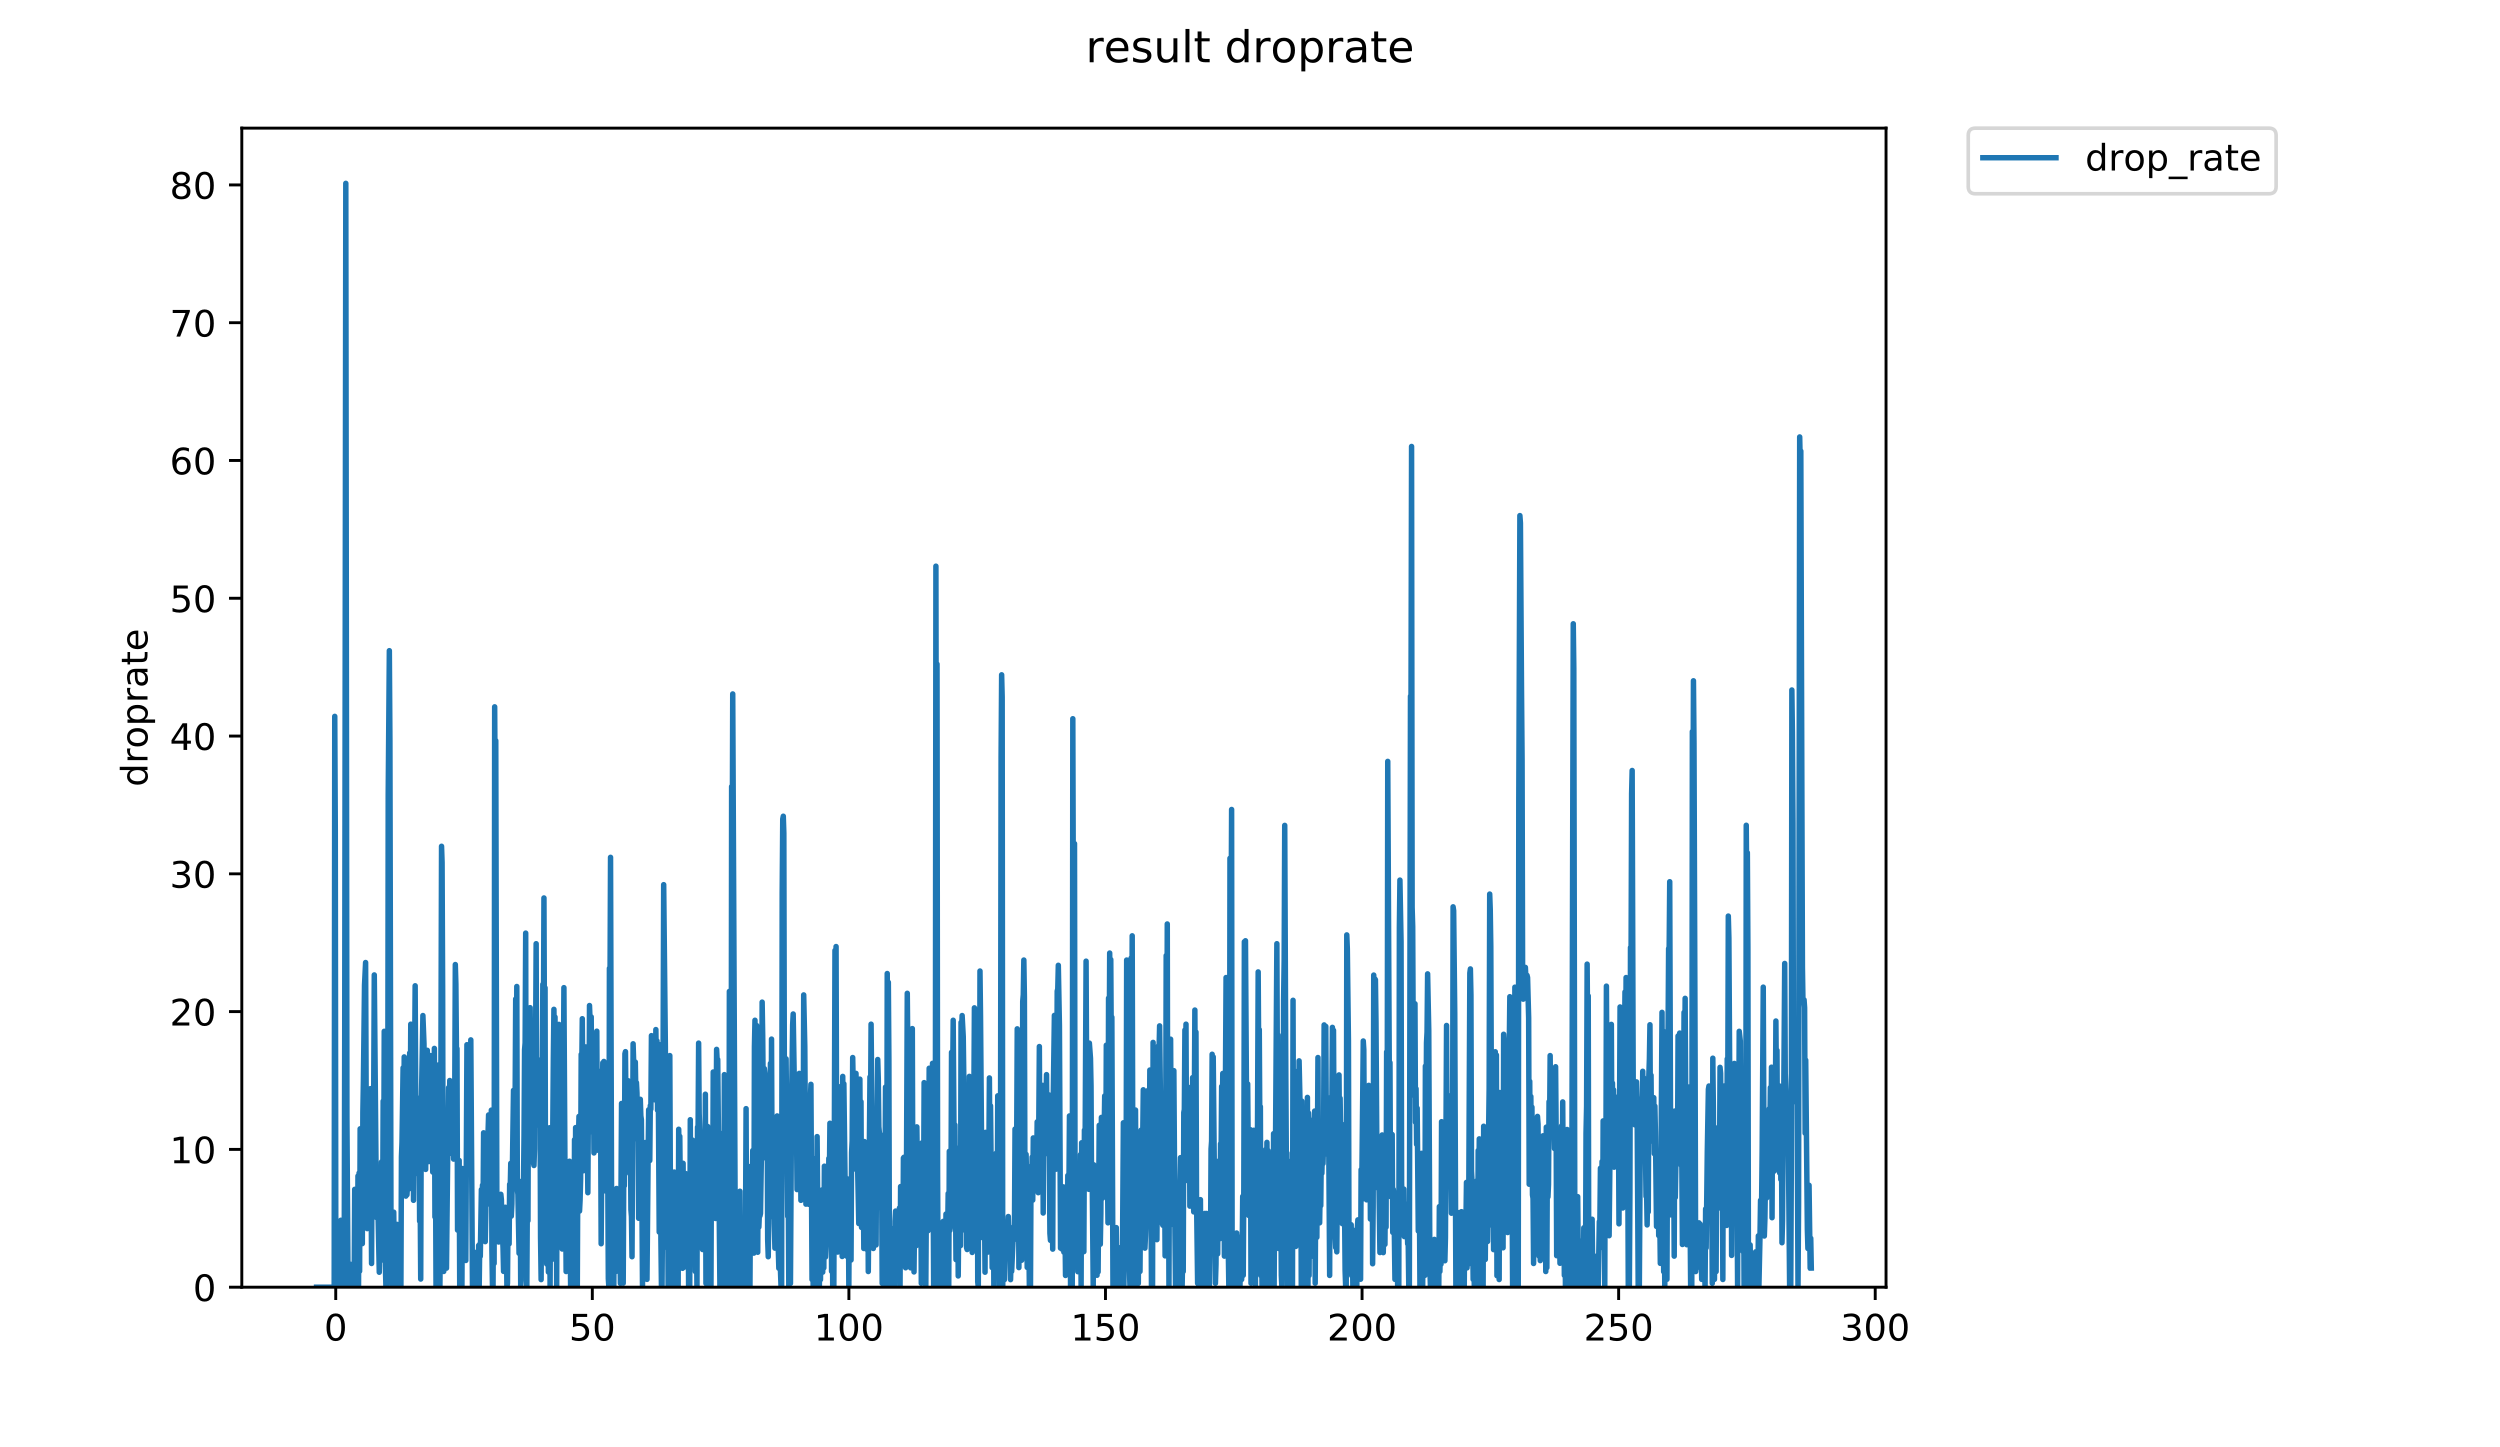 <?xml version="1.0" encoding="utf-8" standalone="no"?>
<!DOCTYPE svg PUBLIC "-//W3C//DTD SVG 1.1//EN"
  "http://www.w3.org/Graphics/SVG/1.1/DTD/svg11.dtd">
<!-- Created with matplotlib (https://matplotlib.org/) -->
<svg height="396pt" version="1.1" viewBox="0 0 684 396" width="684pt" xmlns="http://www.w3.org/2000/svg" xmlns:xlink="http://www.w3.org/1999/xlink">
 <defs>
  <style type="text/css">
*{stroke-linecap:butt;stroke-linejoin:round;}
  </style>
 </defs>
 <g id="figure_1">
  <g id="patch_1">
   <path d="M 0 396 
L 684 396 
L 684 0 
L 0 0 
z
" style="fill:#ffffff;"/>
  </g>
  <g id="axes_1">
   <g id="patch_2">
    <path d="M 66.159 352.174 
L 516.019 352.174 
L 516.019 35.062 
L 66.159 35.062 
z
" style="fill:#ffffff;"/>
   </g>
   <g id="matplotlib.axis_1">
    <g id="xtick_1">
     <g id="line2d_1">
      <defs>
       <path d="M 0 0 
L 0 3.5 
" id="m19a435aa94" style="stroke:#000000;stroke-width:0.8;"/>
      </defs>
      <g>
       <use style="stroke:#000000;stroke-width:0.8;" x="91.857" xlink:href="#m19a435aa94" y="352.174"/>
      </g>
     </g>
     <g id="text_1">
      <!-- 0 -->
      <defs>
       <path d="M 31.781 66.406 
Q 24.172 66.406 20.328 58.906 
Q 16.5 51.422 16.5 36.375 
Q 16.5 21.391 20.328 13.891 
Q 24.172 6.391 31.781 6.391 
Q 39.453 6.391 43.281 13.891 
Q 47.125 21.391 47.125 36.375 
Q 47.125 51.422 43.281 58.906 
Q 39.453 66.406 31.781 66.406 
z
M 31.781 74.219 
Q 44.047 74.219 50.516 64.516 
Q 56.984 54.828 56.984 36.375 
Q 56.984 17.969 50.516 8.266 
Q 44.047 -1.422 31.781 -1.422 
Q 19.531 -1.422 13.062 8.266 
Q 6.594 17.969 6.594 36.375 
Q 6.594 54.828 13.062 64.516 
Q 19.531 74.219 31.781 74.219 
z
" id="DejaVuSans-48"/>
      </defs>
      <g transform="translate(88.676 366.773)scale(0.1 -0.1)">
       <use xlink:href="#DejaVuSans-48"/>
      </g>
     </g>
    </g>
    <g id="xtick_2">
     <g id="line2d_2">
      <g>
       <use style="stroke:#000000;stroke-width:0.8;" x="162.058" xlink:href="#m19a435aa94" y="352.174"/>
      </g>
     </g>
     <g id="text_2">
      <!-- 50 -->
      <defs>
       <path d="M 10.797 72.906 
L 49.516 72.906 
L 49.516 64.594 
L 19.828 64.594 
L 19.828 46.734 
Q 21.969 47.469 24.109 47.828 
Q 26.266 48.188 28.422 48.188 
Q 40.625 48.188 47.75 41.5 
Q 54.891 34.812 54.891 23.391 
Q 54.891 11.625 47.562 5.094 
Q 40.234 -1.422 26.906 -1.422 
Q 22.312 -1.422 17.547 -0.641 
Q 12.797 0.141 7.719 1.703 
L 7.719 11.625 
Q 12.109 9.234 16.797 8.062 
Q 21.484 6.891 26.703 6.891 
Q 35.156 6.891 40.078 11.328 
Q 45.016 15.766 45.016 23.391 
Q 45.016 31 40.078 35.438 
Q 35.156 39.891 26.703 39.891 
Q 22.75 39.891 18.812 39.016 
Q 14.891 38.141 10.797 36.281 
z
" id="DejaVuSans-53"/>
      </defs>
      <g transform="translate(155.695 366.773)scale(0.1 -0.1)">
       <use xlink:href="#DejaVuSans-53"/>
       <use x="63.623" xlink:href="#DejaVuSans-48"/>
      </g>
     </g>
    </g>
    <g id="xtick_3">
     <g id="line2d_3">
      <g>
       <use style="stroke:#000000;stroke-width:0.8;" x="232.258" xlink:href="#m19a435aa94" y="352.174"/>
      </g>
     </g>
     <g id="text_3">
      <!-- 100 -->
      <defs>
       <path d="M 12.406 8.297 
L 28.516 8.297 
L 28.516 63.922 
L 10.984 60.406 
L 10.984 69.391 
L 28.422 72.906 
L 38.281 72.906 
L 38.281 8.297 
L 54.391 8.297 
L 54.391 0 
L 12.406 0 
z
" id="DejaVuSans-49"/>
      </defs>
      <g transform="translate(222.715 366.773)scale(0.1 -0.1)">
       <use xlink:href="#DejaVuSans-49"/>
       <use x="63.623" xlink:href="#DejaVuSans-48"/>
       <use x="127.246" xlink:href="#DejaVuSans-48"/>
      </g>
     </g>
    </g>
    <g id="xtick_4">
     <g id="line2d_4">
      <g>
       <use style="stroke:#000000;stroke-width:0.8;" x="302.459" xlink:href="#m19a435aa94" y="352.174"/>
      </g>
     </g>
     <g id="text_4">
      <!-- 150 -->
      <g transform="translate(292.915 366.773)scale(0.1 -0.1)">
       <use xlink:href="#DejaVuSans-49"/>
       <use x="63.623" xlink:href="#DejaVuSans-53"/>
       <use x="127.246" xlink:href="#DejaVuSans-48"/>
      </g>
     </g>
    </g>
    <g id="xtick_5">
     <g id="line2d_5">
      <g>
       <use style="stroke:#000000;stroke-width:0.8;" x="372.66" xlink:href="#m19a435aa94" y="352.174"/>
      </g>
     </g>
     <g id="text_5">
      <!-- 200 -->
      <defs>
       <path d="M 19.188 8.297 
L 53.609 8.297 
L 53.609 0 
L 7.328 0 
L 7.328 8.297 
Q 12.938 14.109 22.625 23.891 
Q 32.328 33.688 34.812 36.531 
Q 39.547 41.844 41.422 45.531 
Q 43.312 49.219 43.312 52.781 
Q 43.312 58.594 39.234 62.25 
Q 35.156 65.922 28.609 65.922 
Q 23.969 65.922 18.812 64.312 
Q 13.672 62.703 7.812 59.422 
L 7.812 69.391 
Q 13.766 71.781 18.938 73 
Q 24.125 74.219 28.422 74.219 
Q 39.75 74.219 46.484 68.547 
Q 53.219 62.891 53.219 53.422 
Q 53.219 48.922 51.531 44.891 
Q 49.859 40.875 45.406 35.406 
Q 44.188 33.984 37.641 27.219 
Q 31.109 20.453 19.188 8.297 
z
" id="DejaVuSans-50"/>
      </defs>
      <g transform="translate(363.116 366.773)scale(0.1 -0.1)">
       <use xlink:href="#DejaVuSans-50"/>
       <use x="63.623" xlink:href="#DejaVuSans-48"/>
       <use x="127.246" xlink:href="#DejaVuSans-48"/>
      </g>
     </g>
    </g>
    <g id="xtick_6">
     <g id="line2d_6">
      <g>
       <use style="stroke:#000000;stroke-width:0.8;" x="442.86" xlink:href="#m19a435aa94" y="352.174"/>
      </g>
     </g>
     <g id="text_6">
      <!-- 250 -->
      <g transform="translate(433.316 366.773)scale(0.1 -0.1)">
       <use xlink:href="#DejaVuSans-50"/>
       <use x="63.623" xlink:href="#DejaVuSans-53"/>
       <use x="127.246" xlink:href="#DejaVuSans-48"/>
      </g>
     </g>
    </g>
    <g id="xtick_7">
     <g id="line2d_7">
      <g>
       <use style="stroke:#000000;stroke-width:0.8;" x="513.061" xlink:href="#m19a435aa94" y="352.174"/>
      </g>
     </g>
     <g id="text_7">
      <!-- 300 -->
      <defs>
       <path d="M 40.578 39.312 
Q 47.656 37.797 51.625 33 
Q 55.609 28.219 55.609 21.188 
Q 55.609 10.406 48.188 4.484 
Q 40.766 -1.422 27.094 -1.422 
Q 22.516 -1.422 17.656 -0.516 
Q 12.797 0.391 7.625 2.203 
L 7.625 11.719 
Q 11.719 9.328 16.594 8.109 
Q 21.484 6.891 26.812 6.891 
Q 36.078 6.891 40.938 10.547 
Q 45.797 14.203 45.797 21.188 
Q 45.797 27.641 41.281 31.266 
Q 36.766 34.906 28.719 34.906 
L 20.219 34.906 
L 20.219 43.016 
L 29.109 43.016 
Q 36.375 43.016 40.234 45.922 
Q 44.094 48.828 44.094 54.297 
Q 44.094 59.906 40.109 62.906 
Q 36.141 65.922 28.719 65.922 
Q 24.656 65.922 20.016 65.031 
Q 15.375 64.156 9.812 62.312 
L 9.812 71.094 
Q 15.438 72.656 20.344 73.438 
Q 25.25 74.219 29.594 74.219 
Q 40.828 74.219 47.359 69.109 
Q 53.906 64.016 53.906 55.328 
Q 53.906 49.266 50.438 45.094 
Q 46.969 40.922 40.578 39.312 
z
" id="DejaVuSans-51"/>
      </defs>
      <g transform="translate(503.517 366.773)scale(0.1 -0.1)">
       <use xlink:href="#DejaVuSans-51"/>
       <use x="63.623" xlink:href="#DejaVuSans-48"/>
       <use x="127.246" xlink:href="#DejaVuSans-48"/>
      </g>
     </g>
    </g>
   </g>
   <g id="matplotlib.axis_2">
    <g id="ytick_1">
     <g id="line2d_8">
      <defs>
       <path d="M 0 0 
L -3.5 0 
" id="mae9f7d33b2" style="stroke:#000000;stroke-width:0.8;"/>
      </defs>
      <g>
       <use style="stroke:#000000;stroke-width:0.8;" x="66.159" xlink:href="#mae9f7d33b2" y="352.174"/>
      </g>
     </g>
     <g id="text_8">
      <!-- 0 -->
      <g transform="translate(52.796 355.973)scale(0.1 -0.1)">
       <use xlink:href="#DejaVuSans-48"/>
      </g>
     </g>
    </g>
    <g id="ytick_2">
     <g id="line2d_9">
      <g>
       <use style="stroke:#000000;stroke-width:0.8;" x="66.159" xlink:href="#mae9f7d33b2" y="314.476"/>
      </g>
     </g>
     <g id="text_9">
      <!-- 10 -->
      <g transform="translate(46.434 318.276)scale(0.1 -0.1)">
       <use xlink:href="#DejaVuSans-49"/>
       <use x="63.623" xlink:href="#DejaVuSans-48"/>
      </g>
     </g>
    </g>
    <g id="ytick_3">
     <g id="line2d_10">
      <g>
       <use style="stroke:#000000;stroke-width:0.8;" x="66.159" xlink:href="#mae9f7d33b2" y="276.778"/>
      </g>
     </g>
     <g id="text_10">
      <!-- 20 -->
      <g transform="translate(46.434 280.578)scale(0.1 -0.1)">
       <use xlink:href="#DejaVuSans-50"/>
       <use x="63.623" xlink:href="#DejaVuSans-48"/>
      </g>
     </g>
    </g>
    <g id="ytick_4">
     <g id="line2d_11">
      <g>
       <use style="stroke:#000000;stroke-width:0.8;" x="66.159" xlink:href="#mae9f7d33b2" y="239.081"/>
      </g>
     </g>
     <g id="text_11">
      <!-- 30 -->
      <g transform="translate(46.434 242.88)scale(0.1 -0.1)">
       <use xlink:href="#DejaVuSans-51"/>
       <use x="63.623" xlink:href="#DejaVuSans-48"/>
      </g>
     </g>
    </g>
    <g id="ytick_5">
     <g id="line2d_12">
      <g>
       <use style="stroke:#000000;stroke-width:0.8;" x="66.159" xlink:href="#mae9f7d33b2" y="201.383"/>
      </g>
     </g>
     <g id="text_12">
      <!-- 40 -->
      <defs>
       <path d="M 37.797 64.312 
L 12.891 25.391 
L 37.797 25.391 
z
M 35.203 72.906 
L 47.609 72.906 
L 47.609 25.391 
L 58.016 25.391 
L 58.016 17.188 
L 47.609 17.188 
L 47.609 0 
L 37.797 0 
L 37.797 17.188 
L 4.891 17.188 
L 4.891 26.703 
z
" id="DejaVuSans-52"/>
      </defs>
      <g transform="translate(46.434 205.182)scale(0.1 -0.1)">
       <use xlink:href="#DejaVuSans-52"/>
       <use x="63.623" xlink:href="#DejaVuSans-48"/>
      </g>
     </g>
    </g>
    <g id="ytick_6">
     <g id="line2d_13">
      <g>
       <use style="stroke:#000000;stroke-width:0.8;" x="66.159" xlink:href="#mae9f7d33b2" y="163.685"/>
      </g>
     </g>
     <g id="text_13">
      <!-- 50 -->
      <g transform="translate(46.434 167.484)scale(0.1 -0.1)">
       <use xlink:href="#DejaVuSans-53"/>
       <use x="63.623" xlink:href="#DejaVuSans-48"/>
      </g>
     </g>
    </g>
    <g id="ytick_7">
     <g id="line2d_14">
      <g>
       <use style="stroke:#000000;stroke-width:0.8;" x="66.159" xlink:href="#mae9f7d33b2" y="125.987"/>
      </g>
     </g>
     <g id="text_14">
      <!-- 60 -->
      <defs>
       <path d="M 33.016 40.375 
Q 26.375 40.375 22.484 35.828 
Q 18.609 31.297 18.609 23.391 
Q 18.609 15.531 22.484 10.953 
Q 26.375 6.391 33.016 6.391 
Q 39.656 6.391 43.531 10.953 
Q 47.406 15.531 47.406 23.391 
Q 47.406 31.297 43.531 35.828 
Q 39.656 40.375 33.016 40.375 
z
M 52.594 71.297 
L 52.594 62.312 
Q 48.875 64.062 45.094 64.984 
Q 41.312 65.922 37.594 65.922 
Q 27.828 65.922 22.672 59.328 
Q 17.531 52.734 16.797 39.406 
Q 19.672 43.656 24.016 45.922 
Q 28.375 48.188 33.594 48.188 
Q 44.578 48.188 50.953 41.516 
Q 57.328 34.859 57.328 23.391 
Q 57.328 12.156 50.688 5.359 
Q 44.047 -1.422 33.016 -1.422 
Q 20.359 -1.422 13.672 8.266 
Q 6.984 17.969 6.984 36.375 
Q 6.984 53.656 15.188 63.938 
Q 23.391 74.219 37.203 74.219 
Q 40.922 74.219 44.703 73.484 
Q 48.484 72.75 52.594 71.297 
z
" id="DejaVuSans-54"/>
      </defs>
      <g transform="translate(46.434 129.786)scale(0.1 -0.1)">
       <use xlink:href="#DejaVuSans-54"/>
       <use x="63.623" xlink:href="#DejaVuSans-48"/>
      </g>
     </g>
    </g>
    <g id="ytick_8">
     <g id="line2d_15">
      <g>
       <use style="stroke:#000000;stroke-width:0.8;" x="66.159" xlink:href="#mae9f7d33b2" y="88.289"/>
      </g>
     </g>
     <g id="text_15">
      <!-- 70 -->
      <defs>
       <path d="M 8.203 72.906 
L 55.078 72.906 
L 55.078 68.703 
L 28.609 0 
L 18.312 0 
L 43.219 64.594 
L 8.203 64.594 
z
" id="DejaVuSans-55"/>
      </defs>
      <g transform="translate(46.434 92.088)scale(0.1 -0.1)">
       <use xlink:href="#DejaVuSans-55"/>
       <use x="63.623" xlink:href="#DejaVuSans-48"/>
      </g>
     </g>
    </g>
    <g id="ytick_9">
     <g id="line2d_16">
      <g>
       <use style="stroke:#000000;stroke-width:0.8;" x="66.159" xlink:href="#mae9f7d33b2" y="50.591"/>
      </g>
     </g>
     <g id="text_16">
      <!-- 80 -->
      <defs>
       <path d="M 31.781 34.625 
Q 24.75 34.625 20.719 30.859 
Q 16.703 27.094 16.703 20.516 
Q 16.703 13.922 20.719 10.156 
Q 24.75 6.391 31.781 6.391 
Q 38.812 6.391 42.859 10.172 
Q 46.922 13.969 46.922 20.516 
Q 46.922 27.094 42.891 30.859 
Q 38.875 34.625 31.781 34.625 
z
M 21.922 38.812 
Q 15.578 40.375 12.031 44.719 
Q 8.5 49.078 8.5 55.328 
Q 8.5 64.062 14.719 69.141 
Q 20.953 74.219 31.781 74.219 
Q 42.672 74.219 48.875 69.141 
Q 55.078 64.062 55.078 55.328 
Q 55.078 49.078 51.531 44.719 
Q 48 40.375 41.703 38.812 
Q 48.828 37.156 52.797 32.312 
Q 56.781 27.484 56.781 20.516 
Q 56.781 9.906 50.312 4.234 
Q 43.844 -1.422 31.781 -1.422 
Q 19.734 -1.422 13.25 4.234 
Q 6.781 9.906 6.781 20.516 
Q 6.781 27.484 10.781 32.312 
Q 14.797 37.156 21.922 38.812 
z
M 18.312 54.391 
Q 18.312 48.734 21.844 45.562 
Q 25.391 42.391 31.781 42.391 
Q 38.141 42.391 41.719 45.562 
Q 45.312 48.734 45.312 54.391 
Q 45.312 60.062 41.719 63.234 
Q 38.141 66.406 31.781 66.406 
Q 25.391 66.406 21.844 63.234 
Q 18.312 60.062 18.312 54.391 
z
" id="DejaVuSans-56"/>
      </defs>
      <g transform="translate(46.434 54.391)scale(0.1 -0.1)">
       <use xlink:href="#DejaVuSans-56"/>
       <use x="63.623" xlink:href="#DejaVuSans-48"/>
      </g>
     </g>
    </g>
    <g id="text_17">
     <!-- droprate -->
     <defs>
      <path d="M 45.406 46.391 
L 45.406 75.984 
L 54.391 75.984 
L 54.391 0 
L 45.406 0 
L 45.406 8.203 
Q 42.578 3.328 38.25 0.953 
Q 33.938 -1.422 27.875 -1.422 
Q 17.969 -1.422 11.734 6.484 
Q 5.516 14.406 5.516 27.297 
Q 5.516 40.188 11.734 48.094 
Q 17.969 56 27.875 56 
Q 33.938 56 38.25 53.625 
Q 42.578 51.266 45.406 46.391 
z
M 14.797 27.297 
Q 14.797 17.391 18.875 11.75 
Q 22.953 6.109 30.078 6.109 
Q 37.203 6.109 41.297 11.75 
Q 45.406 17.391 45.406 27.297 
Q 45.406 37.203 41.297 42.844 
Q 37.203 48.484 30.078 48.484 
Q 22.953 48.484 18.875 42.844 
Q 14.797 37.203 14.797 27.297 
z
" id="DejaVuSans-100"/>
      <path d="M 41.109 46.297 
Q 39.594 47.172 37.812 47.578 
Q 36.031 48 33.891 48 
Q 26.266 48 22.188 43.047 
Q 18.109 38.094 18.109 28.812 
L 18.109 0 
L 9.078 0 
L 9.078 54.688 
L 18.109 54.688 
L 18.109 46.188 
Q 20.953 51.172 25.484 53.578 
Q 30.031 56 36.531 56 
Q 37.453 56 38.578 55.875 
Q 39.703 55.766 41.062 55.516 
z
" id="DejaVuSans-114"/>
      <path d="M 30.609 48.391 
Q 23.391 48.391 19.188 42.75 
Q 14.984 37.109 14.984 27.297 
Q 14.984 17.484 19.156 11.844 
Q 23.344 6.203 30.609 6.203 
Q 37.797 6.203 41.984 11.859 
Q 46.188 17.531 46.188 27.297 
Q 46.188 37.016 41.984 42.703 
Q 37.797 48.391 30.609 48.391 
z
M 30.609 56 
Q 42.328 56 49.016 48.375 
Q 55.719 40.766 55.719 27.297 
Q 55.719 13.875 49.016 6.219 
Q 42.328 -1.422 30.609 -1.422 
Q 18.844 -1.422 12.172 6.219 
Q 5.516 13.875 5.516 27.297 
Q 5.516 40.766 12.172 48.375 
Q 18.844 56 30.609 56 
z
" id="DejaVuSans-111"/>
      <path d="M 18.109 8.203 
L 18.109 -20.797 
L 9.078 -20.797 
L 9.078 54.688 
L 18.109 54.688 
L 18.109 46.391 
Q 20.953 51.266 25.266 53.625 
Q 29.594 56 35.594 56 
Q 45.562 56 51.781 48.094 
Q 58.016 40.188 58.016 27.297 
Q 58.016 14.406 51.781 6.484 
Q 45.562 -1.422 35.594 -1.422 
Q 29.594 -1.422 25.266 0.953 
Q 20.953 3.328 18.109 8.203 
z
M 48.688 27.297 
Q 48.688 37.203 44.609 42.844 
Q 40.531 48.484 33.406 48.484 
Q 26.266 48.484 22.188 42.844 
Q 18.109 37.203 18.109 27.297 
Q 18.109 17.391 22.188 11.75 
Q 26.266 6.109 33.406 6.109 
Q 40.531 6.109 44.609 11.75 
Q 48.688 17.391 48.688 27.297 
z
" id="DejaVuSans-112"/>
      <path d="M 34.281 27.484 
Q 23.391 27.484 19.188 25 
Q 14.984 22.516 14.984 16.5 
Q 14.984 11.719 18.141 8.906 
Q 21.297 6.109 26.703 6.109 
Q 34.188 6.109 38.703 11.406 
Q 43.219 16.703 43.219 25.484 
L 43.219 27.484 
z
M 52.203 31.203 
L 52.203 0 
L 43.219 0 
L 43.219 8.297 
Q 40.141 3.328 35.547 0.953 
Q 30.953 -1.422 24.312 -1.422 
Q 15.922 -1.422 10.953 3.297 
Q 6 8.016 6 15.922 
Q 6 25.141 12.172 29.828 
Q 18.359 34.516 30.609 34.516 
L 43.219 34.516 
L 43.219 35.406 
Q 43.219 41.609 39.141 45 
Q 35.062 48.391 27.688 48.391 
Q 23 48.391 18.547 47.266 
Q 14.109 46.141 10.016 43.891 
L 10.016 52.203 
Q 14.938 54.109 19.578 55.047 
Q 24.219 56 28.609 56 
Q 40.484 56 46.344 49.844 
Q 52.203 43.703 52.203 31.203 
z
" id="DejaVuSans-97"/>
      <path d="M 18.312 70.219 
L 18.312 54.688 
L 36.812 54.688 
L 36.812 47.703 
L 18.312 47.703 
L 18.312 18.016 
Q 18.312 11.328 20.141 9.422 
Q 21.969 7.516 27.594 7.516 
L 36.812 7.516 
L 36.812 0 
L 27.594 0 
Q 17.188 0 13.234 3.875 
Q 9.281 7.766 9.281 18.016 
L 9.281 47.703 
L 2.688 47.703 
L 2.688 54.688 
L 9.281 54.688 
L 9.281 70.219 
z
" id="DejaVuSans-116"/>
      <path d="M 56.203 29.594 
L 56.203 25.203 
L 14.891 25.203 
Q 15.484 15.922 20.484 11.062 
Q 25.484 6.203 34.422 6.203 
Q 39.594 6.203 44.453 7.469 
Q 49.312 8.734 54.109 11.281 
L 54.109 2.781 
Q 49.266 0.734 44.188 -0.344 
Q 39.109 -1.422 33.891 -1.422 
Q 20.797 -1.422 13.156 6.188 
Q 5.516 13.812 5.516 26.812 
Q 5.516 40.234 12.766 48.109 
Q 20.016 56 32.328 56 
Q 43.359 56 49.781 48.891 
Q 56.203 41.797 56.203 29.594 
z
M 47.219 32.234 
Q 47.125 39.594 43.094 43.984 
Q 39.062 48.391 32.422 48.391 
Q 24.906 48.391 20.391 44.141 
Q 15.875 39.891 15.188 32.172 
z
" id="DejaVuSans-101"/>
     </defs>
     <g transform="translate(40.354 215.236)rotate(-90)scale(0.1 -0.1)">
      <use xlink:href="#DejaVuSans-100"/>
      <use x="63.477" xlink:href="#DejaVuSans-114"/>
      <use x="104.559" xlink:href="#DejaVuSans-111"/>
      <use x="165.74" xlink:href="#DejaVuSans-112"/>
      <use x="229.217" xlink:href="#DejaVuSans-114"/>
      <use x="270.33" xlink:href="#DejaVuSans-97"/>
      <use x="331.609" xlink:href="#DejaVuSans-116"/>
      <use x="370.818" xlink:href="#DejaVuSans-101"/>
     </g>
    </g>
   </g>
   <g id="line2d_17">
    <path clip-path="url(#p0c3cb60644)" d="M 86.607 352.174 
L 91.435 352.174 
L 91.587 195.997 
L 91.735 227.293 
L 91.884 352.174 
L 92.035 352.174 
L 92.19 350.109 
L 92.343 342.723 
L 92.495 352.174 
L 92.649 340.687 
L 92.804 352.174 
L 92.952 343.582 
L 93.106 352.174 
L 93.261 333.864 
L 93.412 352.174 
L 94.165 352.174 
L 94.313 282.845 
L 94.611 50.163 
L 94.915 305.824 
L 95.22 351.097 
L 95.368 352.174 
L 95.519 347.902 
L 95.67 347.915 
L 95.823 345.891 
L 96.126 352.174 
L 96.282 352.174 
L 96.437 348.043 
L 96.594 352.174 
L 96.748 350.103 
L 96.899 352.174 
L 97.047 325.4 
L 97.345 341.341 
L 97.642 338.33 
L 97.79 352.174 
L 97.937 321.755 
L 98.092 352.174 
L 98.239 320.939 
L 98.387 347.803 
L 98.534 308.843 
L 98.681 329.294 
L 98.835 322.772 
L 99.13 340.258 
L 99.28 304.253 
L 99.428 295.682 
L 99.732 269.475 
L 100.027 263.346 
L 100.322 334.792 
L 100.472 336.155 
L 100.619 328.274 
L 100.918 332.787 
L 101.068 315.658 
L 101.216 317.609 
L 101.363 297.855 
L 101.659 345.693 
L 101.807 315.237 
L 102.104 327.33 
L 102.403 266.74 
L 103.003 333.113 
L 103.154 333.06 
L 103.303 329.555 
L 103.456 333.273 
L 103.769 348.088 
L 103.927 333.933 
L 104.082 344.964 
L 104.385 317.903 
L 104.682 336.064 
L 104.83 301.26 
L 104.979 323.093 
L 105.128 282.164 
L 105.438 346.265 
L 105.589 352.174 
L 105.901 352.174 
L 106.057 340.844 
L 106.213 217.612 
L 106.525 178.027 
L 106.681 202.825 
L 106.981 339.249 
L 107.129 348.943 
L 107.277 338.051 
L 107.425 352.174 
L 107.574 352.174 
L 107.722 331.651 
L 107.878 343.889 
L 108.03 343.75 
L 108.178 339.249 
L 108.326 342.453 
L 108.477 352.174 
L 108.626 334.99 
L 108.775 343.558 
L 108.924 337.052 
L 109.077 352.174 
L 109.233 339.881 
L 109.389 342.929 
L 109.539 339.359 
L 109.687 352.174 
L 109.835 316.426 
L 109.985 312.549 
L 110.288 292.152 
L 110.436 312.208 
L 110.592 289.172 
L 110.742 310.525 
L 110.89 313.399 
L 111.038 327.259 
L 111.186 320.669 
L 111.339 326.902 
L 111.487 324.329 
L 111.636 325.247 
L 111.785 295.089 
L 111.934 325.247 
L 112.084 288.099 
L 112.236 303.463 
L 112.385 280.215 
L 112.537 307.824 
L 112.689 281.226 
L 112.841 308.071 
L 112.99 282.363 
L 113.138 328.41 
L 113.587 269.71 
L 113.737 299.846 
L 113.887 300.141 
L 114.038 303.326 
L 114.191 316.372 
L 114.346 310.861 
L 114.502 321.274 
L 114.656 307.518 
L 114.807 334.122 
L 114.959 327.887 
L 115.108 349.95 
L 115.26 303.326 
L 115.706 277.856 
L 116.004 285.585 
L 116.158 312.602 
L 116.313 311.784 
L 116.461 319.954 
L 116.609 294.595 
L 116.757 305.594 
L 116.906 287.364 
L 117.057 301.346 
L 117.207 292.2 
L 117.356 317.806 
L 117.504 305.727 
L 117.657 303.871 
L 117.806 288.807 
L 117.954 314.476 
L 118.102 313.064 
L 118.249 305.459 
L 118.397 320.669 
L 118.546 301.406 
L 118.695 304.117 
L 118.845 286.846 
L 118.995 332.951 
L 119.143 316.426 
L 119.295 352.174 
L 119.451 337.715 
L 119.607 340.844 
L 119.763 297.733 
L 119.91 311.245 
L 120.058 291.336 
L 120.205 346.614 
L 120.353 352.174 
L 120.501 339.137 
L 120.805 231.541 
L 120.953 235.93 
L 121.106 270.865 
L 121.254 339.286 
L 121.403 347.866 
L 121.701 326.398 
L 121.85 329.491 
L 122.154 346.967 
L 122.453 319.439 
L 122.751 297.555 
L 122.9 311.128 
L 123.053 295.627 
L 123.201 315.553 
L 123.357 298.614 
L 123.509 301.488 
L 123.66 309.817 
L 123.811 309.698 
L 123.963 305.712 
L 124.114 317.131 
L 124.266 314.266 
L 124.421 298.32 
L 124.575 263.901 
L 124.727 269.218 
L 124.879 286.705 
L 125.031 286.887 
L 125.186 336.554 
L 125.335 323.34 
L 125.483 328.41 
L 125.631 317.509 
L 125.779 352.174 
L 125.928 334.941 
L 126.077 352.174 
L 126.229 321.465 
L 126.382 352.174 
L 126.535 319.712 
L 126.683 340.326 
L 126.838 327.181 
L 126.985 338.172 
L 127.135 338.172 
L 127.292 325.612 
L 127.444 344.864 
L 127.751 285.834 
L 128.357 305.441 
L 128.506 305.318 
L 128.664 303.003 
L 128.812 284.511 
L 129.267 352.174 
L 129.733 352.174 
L 129.889 344.038 
L 130.041 342.671 
L 130.193 343.774 
L 130.346 342.723 
L 130.501 350.109 
L 130.649 342.48 
L 130.8 352.174 
L 130.955 340.751 
L 131.106 352.174 
L 131.256 340.394 
L 131.408 343.726 
L 131.706 325.476 
L 131.859 333.325 
L 132.008 324.25 
L 132.159 330.876 
L 132.311 309.936 
L 132.46 332.897 
L 132.612 323.583 
L 132.766 339.712 
L 132.92 331.461 
L 133.075 313.749 
L 133.224 313.729 
L 133.372 329.491 
L 133.521 310.168 
L 133.675 305.052 
L 133.825 321.204 
L 133.979 307.518 
L 134.28 316.171 
L 134.432 303.736 
L 134.587 342.016 
L 134.74 352.174 
L 134.895 352.174 
L 135.043 321.116 
L 135.192 345.675 
L 135.34 193.39 
L 135.488 219.693 
L 135.641 202.646 
L 135.952 336.808 
L 136.107 338.784 
L 136.261 335.466 
L 136.417 339.814 
L 136.569 331.173 
L 136.725 330.485 
L 136.875 333.113 
L 137.027 326.76 
L 137.18 328.223 
L 137.332 337.349 
L 137.481 338.212 
L 137.629 341.372 
L 137.777 347.853 
L 137.929 338.33 
L 138.082 337.514 
L 138.236 330.305 
L 138.391 340.844 
L 138.54 338.212 
L 138.691 352.174 
L 138.844 351.124 
L 138.995 333.167 
L 139.292 340.326 
L 139.44 324.009 
L 139.59 325.476 
L 139.742 318.288 
L 139.89 332.731 
L 140.046 329.452 
L 140.494 298.32 
L 140.643 309.091 
L 140.794 299.228 
L 140.943 300.622 
L 141.092 273.322 
L 141.24 308.014 
L 141.395 269.905 
L 141.544 325.4 
L 141.702 326.771 
L 142.013 342.904 
L 142.317 323.258 
L 142.465 352.174 
L 142.615 326.398 
L 142.767 336.335 
L 142.923 334.712 
L 143.072 337.223 
L 143.374 310.992 
L 143.522 287.178 
L 143.676 285.341 
L 143.828 255.297 
L 143.984 350.388 
L 144.138 352.174 
L 144.293 326.685 
L 144.452 333.982 
L 144.6 288.444 
L 144.748 286.284 
L 144.897 292.935 
L 145.046 275.701 
L 145.195 291.858 
L 145.345 283.827 
L 145.495 306.253 
L 145.644 290.058 
L 145.793 317.708 
L 145.944 318.097 
L 146.093 318.88 
L 146.241 314.368 
L 146.392 279.555 
L 146.542 284.212 
L 146.69 258.2 
L 146.842 306.64 
L 146.99 292.935 
L 147.143 307.824 
L 147.293 304.253 
L 147.592 290.058 
L 147.742 297.4 
L 147.895 338.599 
L 148.05 350.103 
L 148.518 269.3 
L 148.674 282.325 
L 148.823 245.683 
L 148.974 286.15 
L 149.127 270.268 
L 149.278 340.526 
L 149.433 329.327 
L 149.584 345.838 
L 149.736 329.937 
L 149.889 336.51 
L 150.044 348.032 
L 150.197 334.372 
L 150.352 308.557 
L 150.502 352.174 
L 150.651 323.176 
L 150.8 316.732 
L 150.949 344.635 
L 151.394 289.703 
L 151.549 276.154 
L 151.698 286.659 
L 151.849 278.257 
L 152 311.822 
L 152.149 305.992 
L 152.302 352.174 
L 152.453 305.185 
L 152.606 320.759 
L 152.759 280.769 
L 152.915 280.271 
L 153.066 283.537 
L 153.369 317.425 
L 153.519 332.897 
L 153.67 328.878 
L 153.824 341.732 
L 153.977 295.627 
L 154.128 296.051 
L 154.285 270.222 
L 154.59 322.772 
L 154.743 327.112 
L 154.893 347.89 
L 155.047 317.809 
L 155.356 341.818 
L 155.504 318.785 
L 155.661 320.244 
L 155.813 317.714 
L 156.12 352.174 
L 156.275 334.422 
L 156.427 352.174 
L 156.578 330.936 
L 156.73 352.174 
L 156.88 330.936 
L 157.037 348.077 
L 157.188 311.822 
L 157.338 339.395 
L 157.489 308.513 
L 157.641 313.104 
L 157.948 352.174 
L 158.099 318.383 
L 158.407 305.441 
L 158.56 331.347 
L 158.708 328.41 
L 158.86 322.441 
L 159.013 288.474 
L 159.166 292.651 
L 159.315 278.723 
L 159.617 320.317 
L 159.767 313.837 
L 159.924 301.842 
L 160.081 309.266 
L 160.237 286.434 
L 160.385 301.839 
L 160.537 298.169 
L 160.835 326.324 
L 160.983 302.628 
L 161.131 309.927 
L 161.286 275.112 
L 161.442 279.244 
L 161.599 289.686 
L 161.755 278.217 
L 161.913 302.518 
L 162.062 289.166 
L 162.212 299.697 
L 162.36 294.012 
L 162.509 315.448 
L 162.661 298.169 
L 162.816 313.034 
L 162.972 292.597 
L 163.128 308.005 
L 163.284 282.134 
L 163.433 314.691 
L 163.581 313.288 
L 163.731 296.326 
L 163.879 293.103 
L 164.179 311.478 
L 164.328 305.992 
L 164.476 340.292 
L 164.777 301.488 
L 164.925 290.781 
L 165.073 315.237 
L 165.223 290.409 
L 165.376 317.522 
L 165.529 297.418 
L 165.681 325.849 
L 165.833 309.001 
L 165.985 320.495 
L 166.134 293.271 
L 166.436 349.868 
L 166.586 352.174 
L 166.735 264.931 
L 166.89 272.209 
L 167.042 234.565 
L 167.338 332.731 
L 167.639 352.174 
L 167.789 343.606 
L 167.938 352.174 
L 168.087 326.324 
L 168.236 347.866 
L 168.39 334.471 
L 168.539 347.866 
L 168.687 325.17 
L 168.839 326.902 
L 168.989 342.563 
L 169.139 344.677 
L 169.44 328.812 
L 169.747 351.153 
L 170.053 301.91 
L 170.209 332.604 
L 170.363 304.665 
L 170.511 351.085 
L 170.666 319.98 
L 170.822 324.44 
L 170.978 288.314 
L 171.126 287.733 
L 171.422 319.676 
L 171.57 295.682 
L 171.717 300.027 
L 171.865 295.682 
L 172.013 301.114 
L 172.313 321.116 
L 172.467 311.56 
L 172.618 330.996 
L 172.767 332.842 
L 172.921 343.843 
L 173.219 285.585 
L 173.367 290.428 
L 173.519 310.876 
L 173.672 292.32 
L 173.822 290.583 
L 173.975 299.816 
L 174.127 296.208 
L 174.278 299.079 
L 174.429 311.822 
L 174.581 307.824 
L 174.733 333.325 
L 174.886 326.902 
L 175.185 300.768 
L 175.335 305.318 
L 175.486 306.383 
L 175.787 352.174 
L 175.938 327.681 
L 176.246 341.732 
L 176.399 340.687 
L 176.553 312.602 
L 176.71 327.655 
L 176.866 325.321 
L 177.015 350.038 
L 177.318 317.327 
L 177.473 303.632 
L 177.623 315.865 
L 177.777 317.522 
L 177.924 302.486 
L 178.076 303.463 
L 178.232 283.352 
L 178.387 294.177 
L 178.69 295.893 
L 178.841 300.287 
L 178.992 298.017 
L 179.142 300.914 
L 179.293 299.994 
L 179.443 281.691 
L 179.597 292.486 
L 179.748 284.781 
L 179.904 303.764 
L 180.058 289.864 
L 180.36 337.095 
L 180.512 285.834 
L 180.665 290.219 
L 180.82 339.024 
L 180.973 352.174 
L 181.126 352.174 
L 181.279 331.289 
L 181.583 242.046 
L 182.044 286.567 
L 182.194 334.071 
L 182.497 341.434 
L 182.645 323.01 
L 182.799 352.174 
L 182.952 313.749 
L 183.108 317.058 
L 183.257 288.807 
L 183.408 323.503 
L 183.563 325.321 
L 183.72 352.174 
L 183.873 333.377 
L 184.021 342.453 
L 184.17 342.48 
L 184.32 348.961 
L 184.473 320.672 
L 184.629 352.174 
L 184.785 352.174 
L 185.093 331.231 
L 185.243 343.631 
L 185.392 324.17 
L 185.542 352.174 
L 185.691 308.967 
L 185.84 318.785 
L 185.987 310.891 
L 186.282 340.224 
L 186.433 326.544 
L 186.739 347.01 
L 186.895 318.277 
L 187.043 346.789 
L 187.194 328.812 
L 187.342 344.591 
L 187.641 321.116 
L 187.791 338.369 
L 187.947 328.354 
L 188.105 346.077 
L 188.253 324.329 
L 188.402 352.174 
L 188.554 322.524 
L 188.709 352.174 
L 188.863 306.354 
L 189.019 340.844 
L 189.168 316.63 
L 189.319 330.876 
L 189.469 311.935 
L 189.625 333.583 
L 189.781 319.124 
L 189.936 343.934 
L 190.092 326.354 
L 190.24 347.878 
L 190.39 315.865 
L 190.686 352.174 
L 190.844 308.363 
L 190.996 309.001 
L 191.144 285.395 
L 191.296 304.656 
L 191.449 309.241 
L 191.604 323.096 
L 191.911 315.926 
L 192.067 337.349 
L 192.222 341.874 
L 192.379 336.554 
L 192.532 323.901 
L 192.685 325.023 
L 192.838 336.201 
L 192.99 299.376 
L 193.146 351.144 
L 193.301 311.894 
L 193.453 352.174 
L 193.606 308.193 
L 193.759 352.174 
L 193.909 309.336 
L 194.061 352.174 
L 194.213 320.672 
L 194.521 352.174 
L 194.676 309.712 
L 194.984 329.264 
L 195.139 293.304 
L 195.446 306.48 
L 195.753 333.377 
L 196.062 287.107 
L 196.214 290.219 
L 196.365 289.872 
L 196.968 352.174 
L 197.115 324.17 
L 197.269 343.75 
L 197.422 319.891 
L 197.576 317.903 
L 197.725 352.174 
L 197.877 309.936 
L 198.029 352.174 
L 198.183 294.018 
L 198.334 330.996 
L 198.643 319.214 
L 198.795 326.902 
L 199.107 352.174 
L 199.405 352.174 
L 199.556 271.241 
L 199.71 352.174 
L 200.018 352.174 
L 200.17 215.188 
L 200.321 239.612 
L 200.474 189.864 
L 201.233 352.174 
L 201.382 340.427 
L 201.535 346.88 
L 201.69 334.664 
L 201.842 352.174 
L 201.995 331.231 
L 202.143 332.787 
L 202.292 351.094 
L 202.445 325.922 
L 202.601 352.174 
L 202.909 343.866 
L 203.062 352.174 
L 203.369 337.833 
L 203.525 350.131 
L 203.68 337.675 
L 203.827 352.174 
L 203.975 334.792 
L 204.127 303.326 
L 204.282 343.912 
L 204.431 348.97 
L 204.88 319.162 
L 205.035 327.181 
L 205.187 352.174 
L 205.338 325.701 
L 205.491 327.042 
L 205.644 342.776 
L 205.95 314.788 
L 206.097 319.862 
L 206.253 342.853 
L 206.409 286.434 
L 206.558 279.141 
L 206.856 306.937 
L 207.008 280.569 
L 207.313 342.617 
L 207.467 313.536 
L 207.624 335.739 
L 207.772 331.941 
L 207.92 332.675 
L 208.071 331.998 
L 208.376 312.549 
L 208.524 274.179 
L 208.673 283.437 
L 208.977 316.767 
L 209.126 292.37 
L 209.28 293.696 
L 209.435 301.287 
L 209.586 300.287 
L 209.74 312.711 
L 209.888 302.486 
L 210.035 339.175 
L 210.19 343.843 
L 210.488 318.88 
L 210.638 333.006 
L 210.787 290.955 
L 210.935 325.17 
L 211.09 284.297 
L 211.245 321.358 
L 211.394 315.658 
L 211.547 315.319 
L 211.702 309.712 
L 211.858 334.759 
L 212.014 341.495 
L 212.168 316.865 
L 212.324 332.551 
L 212.631 305.318 
L 212.933 341.732 
L 213.088 346.996 
L 213.238 313.729 
L 213.393 320.157 
L 213.544 347.927 
L 213.694 352.174 
L 213.85 352.174 
L 214.004 244.466 
L 214.159 224.085 
L 214.309 223.32 
L 214.458 227.955 
L 214.613 301.704 
L 214.768 295.213 
L 214.92 294.258 
L 215.069 289.703 
L 215.517 332.787 
L 215.665 325.17 
L 215.813 352.174 
L 215.962 313.51 
L 216.112 325.476 
L 216.268 351.139 
L 216.568 301.839 
L 216.868 280.42 
L 217.015 277.428 
L 217.464 304.918 
L 217.612 305.594 
L 217.763 310.643 
L 217.919 308.796 
L 218.074 325.467 
L 218.227 315.421 
L 218.376 294.177 
L 218.527 301.346 
L 218.675 293.678 
L 218.827 319.439 
L 218.979 307.948 
L 219.127 328.41 
L 219.278 317.032 
L 219.431 315.523 
L 219.737 320.846 
L 219.891 272.209 
L 220.191 286.336 
L 220.5 329.452 
L 220.651 308.758 
L 220.957 322.14 
L 221.105 318.88 
L 221.254 329.491 
L 221.404 299.846 
L 221.559 305.441 
L 221.868 296.675 
L 222.169 350.074 
L 222.323 316.865 
L 222.479 352.174 
L 222.634 324.288 
L 222.788 345.909 
L 222.937 341.495 
L 223.091 342.802 
L 223.247 342.904 
L 223.403 352.174 
L 223.559 310.974 
L 223.714 328.484 
L 223.868 329.264 
L 224.021 333.273 
L 224.176 352.174 
L 224.328 337.391 
L 224.484 350.109 
L 224.633 336.11 
L 224.784 342.617 
L 224.934 325.551 
L 225.091 348.065 
L 225.246 337.754 
L 225.399 346.909 
L 225.548 319.068 
L 225.701 338.523 
L 225.856 343.912 
L 226.313 334.071 
L 226.462 318.974 
L 226.614 335.231 
L 226.764 316.933 
L 226.915 322.524 
L 227.065 307.321 
L 227.221 316.026 
L 227.369 310.288 
L 227.517 347.841 
L 227.672 314.691 
L 227.827 352.174 
L 228.139 352.174 
L 228.446 260.047 
L 228.595 270.781 
L 228.749 258.977 
L 228.897 312.436 
L 229.046 307.887 
L 229.196 342.563 
L 229.345 297.243 
L 229.493 337.095 
L 229.649 337.715 
L 229.802 334.422 
L 229.958 339.78 
L 230.271 325.394 
L 230.423 343.774 
L 230.572 294.506 
L 230.728 319.124 
L 230.881 296.52 
L 231.185 321.105 
L 231.336 327.955 
L 231.487 327.612 
L 231.638 343.679 
L 231.789 322.524 
L 231.939 338.212 
L 232.087 326.25 
L 232.243 352.174 
L 232.395 323.743 
L 232.543 338.212 
L 232.843 344.741 
L 232.995 315.319 
L 233.147 312.16 
L 233.298 289.344 
L 233.453 297.435 
L 233.603 298.778 
L 233.75 305.594 
L 233.9 301.839 
L 234.049 319.862 
L 234.196 293.678 
L 234.347 299.697 
L 234.498 318.193 
L 234.651 319.622 
L 234.961 334.759 
L 235.111 334.223 
L 235.261 295.252 
L 235.411 321.204 
L 235.566 301.427 
L 235.723 335.828 
L 235.874 325.701 
L 236.031 331.63 
L 236.186 321.274 
L 236.337 341.585 
L 236.494 312.331 
L 236.799 317.131 
L 236.948 321.204 
L 237.104 341.789 
L 237.255 316.271 
L 237.405 313.837 
L 237.562 347.89 
L 238.021 294.652 
L 238.179 303.532 
L 238.328 280.215 
L 238.782 328.022 
L 238.934 341.585 
L 239.09 331.63 
L 239.24 332.951 
L 239.543 318.478 
L 239.695 340.623 
L 239.849 312.492 
L 239.999 308.513 
L 240.148 289.881 
L 240.297 295.089 
L 240.447 308.265 
L 240.598 309.936 
L 240.753 313.643 
L 240.909 330.544 
L 241.059 319.162 
L 241.214 323.176 
L 241.369 351.141 
L 241.522 319.712 
L 241.827 310.519 
L 241.978 333.006 
L 242.126 325.17 
L 242.278 297.418 
L 242.433 352.174 
L 242.588 352.174 
L 242.745 266.358 
L 242.898 291.774 
L 243.05 268.753 
L 243.203 290.219 
L 243.359 352.174 
L 243.664 352.174 
L 243.967 336.155 
L 244.272 348.97 
L 244.577 341.789 
L 244.729 352.174 
L 244.879 334.122 
L 245.034 331.347 
L 245.185 350.074 
L 245.335 331.941 
L 245.492 341.902 
L 245.641 341.465 
L 245.79 346.819 
L 245.941 331.884 
L 246.096 330.485 
L 246.251 352.174 
L 246.402 324.642 
L 246.712 343.054 
L 246.869 330.836 
L 247.023 344.844 
L 247.172 316.832 
L 247.321 316.63 
L 247.469 343.533 
L 247.773 346.865 
L 247.927 339.678 
L 248.23 271.766 
L 248.534 303.6 
L 248.688 311.56 
L 248.843 330.485 
L 248.995 335.42 
L 249.148 346.88 
L 249.304 283.164 
L 249.459 305.57 
L 249.61 281.425 
L 249.763 329.072 
L 249.919 323.334 
L 250.073 347.997 
L 250.382 320.157 
L 250.534 317.425 
L 250.69 340.813 
L 250.843 308.315 
L 251.144 330.816 
L 251.295 312.883 
L 251.447 323.583 
L 251.602 324.288 
L 251.757 318.942 
L 251.912 321.19 
L 252.068 351.144 
L 252.222 312.711 
L 252.377 338.711 
L 252.533 319.214 
L 252.688 327.522 
L 252.84 296.208 
L 252.994 346.982 
L 253.144 339.286 
L 253.3 352.174 
L 253.455 329.39 
L 253.604 333.968 
L 253.759 333.583 
L 253.915 336.724 
L 254.223 292.271 
L 254.531 308.071 
L 254.687 311.087 
L 254.835 295.252 
L 254.989 320.759 
L 255.14 290.928 
L 255.449 352.174 
L 255.755 352.174 
L 255.906 324.719 
L 256.063 154.906 
L 256.215 246.873 
L 256.366 181.687 
L 256.52 320.846 
L 256.675 352.174 
L 257.287 352.174 
L 257.444 337.833 
L 257.899 352.174 
L 258.05 334.172 
L 258.206 352.174 
L 258.515 343.889 
L 258.666 352.174 
L 258.819 332.167 
L 259.12 348.934 
L 259.421 326.544 
L 259.576 352.174 
L 259.731 314.993 
L 259.886 336.682 
L 260.041 335.604 
L 260.19 325.4 
L 260.339 287.916 
L 260.491 313.945 
L 260.792 279.141 
L 261.101 322.057 
L 261.257 307.763 
L 261.557 344.635 
L 261.712 338.748 
L 261.861 319.954 
L 262.012 323.422 
L 262.169 349.101 
L 262.481 314.064 
L 262.634 339.608 
L 262.79 340.813 
L 262.942 279.719 
L 263.091 281.691 
L 263.24 277.856 
L 263.543 283.633 
L 263.848 306.48 
L 264.002 299.21 
L 264.158 336.724 
L 264.306 309.214 
L 264.454 341.372 
L 264.611 341.874 
L 264.763 307.021 
L 265.064 333.273 
L 265.22 294.494 
L 265.533 318.552 
L 265.69 314.271 
L 265.84 298.929 
L 265.992 342.671 
L 266.141 319.202 
L 266.292 326.76 
L 266.596 275.746 
L 266.749 282.209 
L 266.9 293.769 
L 267.048 290.781 
L 267.201 309.936 
L 267.35 276.351 
L 267.506 350.707 
L 267.662 352.174 
L 267.818 292.825 
L 267.971 329.137 
L 268.122 265.672 
L 268.271 278.067 
L 268.571 314.902 
L 268.878 338.636 
L 269.034 330.544 
L 269.191 332.868 
L 269.347 329.514 
L 269.503 348.077 
L 269.654 309.817 
L 269.804 326.398 
L 270.102 316.732 
L 270.253 342.59 
L 270.402 314.691 
L 270.552 315.967 
L 270.701 294.925 
L 270.851 319.162 
L 271.003 302.544 
L 271.46 346.819 
L 271.616 343.912 
L 271.766 318.097 
L 271.915 352.174 
L 272.071 320.244 
L 272.224 331.289 
L 272.376 330.061 
L 272.525 315.553 
L 272.675 335.039 
L 272.825 338.291 
L 272.979 299.816 
L 273.132 323.016 
L 273.288 329.258 
L 273.442 352.174 
L 273.593 352.174 
L 273.747 310.519 
L 273.898 207.101 
L 274.048 184.628 
L 274.196 190.767 
L 274.345 352.174 
L 274.499 337.555 
L 274.811 350.12 
L 274.966 337.754 
L 275.119 342.75 
L 275.271 338.485 
L 275.426 340.719 
L 275.574 339.249 
L 275.873 332.842 
L 276.026 338.523 
L 276.182 335.649 
L 276.487 350.114 
L 276.642 343.934 
L 276.79 347.841 
L 277.25 337.349 
L 277.4 338.291 
L 277.554 336.51 
L 277.709 308.914 
L 277.864 331.404 
L 278.012 312.322 
L 278.167 311.784 
L 278.316 281.491 
L 278.465 339.249 
L 278.614 316.732 
L 278.767 346.819 
L 278.918 318.288 
L 279.067 330.694 
L 279.22 309.241 
L 279.521 344.803 
L 279.669 324.09 
L 279.816 273.954 
L 279.969 272.145 
L 280.121 262.668 
L 280.275 272.81 
L 280.427 326.972 
L 280.582 323.096 
L 280.735 315.826 
L 280.888 322.772 
L 281.037 346.758 
L 281.334 331.71 
L 281.484 338.291 
L 281.634 352.174 
L 281.788 327.112 
L 281.941 352.174 
L 282.096 319.033 
L 282.245 327.542 
L 282.398 316.571 
L 282.554 328.354 
L 282.707 311.335 
L 282.859 323.822 
L 283.015 316.026 
L 283.164 325.551 
L 283.312 319.676 
L 283.466 318.758 
L 283.622 319.214 
L 283.77 306.937 
L 283.918 308.967 
L 284.067 326.324 
L 284.368 286.336 
L 284.518 318.193 
L 284.819 314.371 
L 284.969 323.34 
L 285.117 320.849 
L 285.269 296.955 
L 285.417 331.884 
L 285.575 299.05 
L 285.724 315.865 
L 285.877 303.736 
L 286.026 309.214 
L 286.331 294.018 
L 286.487 313.96 
L 286.643 310.174 
L 286.945 299.548 
L 287.255 337.432 
L 287.405 339.359 
L 287.559 330.305 
L 287.716 313.457 
L 288.023 341.76 
L 288.173 299.846 
L 288.481 277.811 
L 288.787 306.383 
L 288.941 319.891 
L 289.097 301.842 
L 289.251 271.171 
L 289.406 270.582 
L 289.555 264.105 
L 289.859 280.623 
L 290.163 341.495 
L 290.313 341.495 
L 290.621 341.789 
L 290.923 324.719 
L 291.072 342.59 
L 291.226 332.278 
L 291.375 336.11 
L 291.525 348.97 
L 291.683 325.684 
L 291.839 342.929 
L 291.997 343.054 
L 292.154 321.608 
L 292.304 345.785 
L 292.604 305.318 
L 292.752 318.785 
L 292.902 352.174 
L 293.365 352.174 
L 293.521 196.645 
L 293.678 252.326 
L 293.835 255.12 
L 293.984 230.811 
L 294.134 327.681 
L 294.285 340.493 
L 294.582 345.675 
L 294.735 340.559 
L 294.886 347.938 
L 295.037 340.526 
L 295.188 344.72 
L 295.338 344.72 
L 295.638 315.865 
L 295.789 352.174 
L 295.939 312.661 
L 296.094 340.782 
L 296.242 316.22 
L 296.545 342.453 
L 296.695 309.214 
L 296.849 321.019 
L 297.151 262.974 
L 297.302 294.831 
L 297.456 295.784 
L 297.604 303.706 
L 297.753 285.395 
L 297.902 325.4 
L 298.051 285.395 
L 298.354 289.521 
L 298.506 297.11 
L 298.656 325.551 
L 298.808 320.406 
L 299.105 352.174 
L 299.253 318.689 
L 299.4 320.669 
L 299.696 344.591 
L 299.994 324.329 
L 300.142 348.915 
L 300.291 326.176 
L 300.444 347.997 
L 300.745 307.887 
L 301.043 340.427 
L 301.194 331.998 
L 301.342 305.727 
L 301.641 327.819 
L 301.796 316.767 
L 301.944 320.939 
L 302.241 299.846 
L 302.389 307.76 
L 302.537 321.667 
L 302.686 285.963 
L 302.987 320.227 
L 303.142 334.568 
L 303.298 273.081 
L 303.454 293.464 
L 303.609 260.754 
L 303.758 275.701 
L 303.906 262.52 
L 304.054 287.178 
L 304.201 278.299 
L 304.506 352.174 
L 304.66 352.174 
L 304.966 342.75 
L 305.119 352.174 
L 305.268 348.97 
L 305.416 335.878 
L 305.564 350.014 
L 305.713 352.174 
L 305.865 344.803 
L 306.021 344.944 
L 306.168 352.174 
L 306.316 343.483 
L 306.465 341.372 
L 306.613 352.174 
L 306.762 345.712 
L 307.057 350.001 
L 307.354 307.194 
L 307.504 352.174 
L 307.654 315.761 
L 307.803 329.684 
L 307.952 323.09 
L 308.103 324.486 
L 308.255 262.668 
L 308.404 295.252 
L 308.554 274.436 
L 308.702 325.092 
L 308.853 290.409 
L 309.006 347.198 
L 309.162 352.174 
L 309.317 343.118 
L 309.47 262.118 
L 309.622 292.152 
L 309.77 256.039 
L 309.919 312.322 
L 310.067 305.594 
L 310.222 351.133 
L 310.374 321.891 
L 310.525 352.174 
L 310.674 303.706 
L 310.825 328.746 
L 310.98 331.574 
L 311.134 344.885 
L 311.288 329.264 
L 311.443 351.136 
L 311.599 328.677 
L 311.754 344.905 
L 311.902 347.878 
L 312.201 309.214 
L 312.355 336.554 
L 312.804 298.166 
L 312.953 312.436 
L 313.101 302.344 
L 313.251 341.495 
L 313.399 338.092 
L 313.703 328.022 
L 313.852 310.407 
L 314.001 331.592 
L 314.149 298.32 
L 314.3 299.994 
L 314.448 314.368 
L 314.596 292.765 
L 314.743 328.274 
L 314.891 322.842 
L 315.039 352.174 
L 315.188 326.25 
L 315.336 352.174 
L 315.485 285.204 
L 315.634 310.168 
L 315.784 297.864 
L 315.933 330.694 
L 316.081 288.261 
L 316.229 326.176 
L 316.377 296.927 
L 316.525 339.175 
L 316.673 320.849 
L 316.822 333.864 
L 316.97 286.095 
L 317.121 287.215 
L 317.268 280.678 
L 317.862 332.619 
L 318.009 334.792 
L 318.161 335.231 
L 318.473 313.141 
L 318.622 320.136 
L 318.771 343.606 
L 318.92 319.769 
L 319.068 261.44 
L 319.217 305.727 
L 319.365 252.799 
L 319.515 332.897 
L 319.669 309.478 
L 319.825 352.174 
L 319.975 309.457 
L 320.126 321.551 
L 320.275 284.318 
L 320.423 310.168 
L 320.572 296.005 
L 320.721 334.99 
L 320.87 300.622 
L 321.019 305.727 
L 321.167 292.935 
L 321.467 337.138 
L 321.623 352.174 
L 321.934 352.174 
L 322.092 336.932 
L 322.24 347.89 
L 322.389 346.773 
L 322.537 330.571 
L 322.688 332.951 
L 322.989 316.732 
L 323.433 352.174 
L 323.583 342.536 
L 323.732 347.89 
L 323.884 304.388 
L 324.035 303.6 
L 324.188 281.819 
L 324.337 305.86 
L 324.486 280.215 
L 324.635 313.399 
L 324.786 310.76 
L 324.94 323.016 
L 325.095 306.605 
L 325.244 316.933 
L 325.394 297.555 
L 325.546 329.999 
L 325.695 306.253 
L 325.844 316.732 
L 325.995 300.141 
L 326.146 316.171 
L 326.297 294.831 
L 326.452 327.181 
L 326.607 331.574 
L 326.912 276.351 
L 327.067 303.632 
L 327.215 282.363 
L 327.364 327.259 
L 327.667 351.127 
L 327.821 328.288 
L 327.977 352.174 
L 328.131 328.354 
L 328.28 352.174 
L 328.435 328.223 
L 328.59 352.174 
L 328.897 342.879 
L 329.053 340.875 
L 329.352 344.677 
L 329.506 350.091 
L 329.66 331.998 
L 329.811 352.174 
L 329.96 350.026 
L 330.111 331.998 
L 330.267 352.174 
L 330.418 338.447 
L 330.574 352.174 
L 330.729 337.635 
L 330.878 352.174 
L 331.036 336.932 
L 331.192 341.902 
L 331.344 314.371 
L 331.492 312.208 
L 331.641 288.444 
L 331.789 293.845 
L 331.937 289.163 
L 332.538 351.115 
L 332.694 345.977 
L 332.842 328.546 
L 333.156 343.054 
L 333.315 317.719 
L 333.472 335.96 
L 333.628 320.069 
L 333.784 338.893 
L 333.94 312.927 
L 334.096 315.296 
L 334.244 297.243 
L 334.394 309.457 
L 334.548 293.696 
L 334.696 331.71 
L 334.844 312.208 
L 334.996 343.679 
L 335.452 267.46 
L 335.599 284.124 
L 335.748 286.284 
L 335.899 291.645 
L 336.051 341.403 
L 336.207 352.174 
L 336.362 352.174 
L 336.518 234.823 
L 336.669 259.509 
L 336.818 254.439 
L 336.967 221.474 
L 337.121 352.174 
L 337.734 352.174 
L 337.887 338.599 
L 338.185 352.174 
L 338.336 337.349 
L 338.487 348.979 
L 338.636 350.026 
L 338.788 347.938 
L 338.942 347.915 
L 339.097 352.174 
L 339.251 352.174 
L 339.554 338.369 
L 339.707 350.08 
L 339.856 342.508 
L 340.004 327.33 
L 340.152 348.924 
L 340.306 324.948 
L 340.458 257.667 
L 340.612 274.899 
L 340.76 257.391 
L 341.058 302.486 
L 341.206 306.807 
L 341.362 296.554 
L 341.669 332.551 
L 341.825 320.331 
L 341.975 323.503 
L 342.123 309.091 
L 342.274 351.109 
L 342.428 310.288 
L 342.58 330.123 
L 342.728 324.17 
L 342.877 331.71 
L 343.031 309.241 
L 343.18 341.465 
L 343.33 329.748 
L 343.479 352.174 
L 343.629 312.549 
L 343.783 331.173 
L 343.936 335.558 
L 344.238 265.916 
L 344.388 290.583 
L 344.539 281.691 
L 344.688 308.265 
L 344.838 302.77 
L 344.989 349.006 
L 345.146 334.664 
L 345.296 352.174 
L 345.445 326.324 
L 345.593 330.571 
L 345.741 340.258 
L 346.039 318.785 
L 346.187 352.174 
L 346.336 314.476 
L 346.484 329.36 
L 346.634 312.549 
L 346.782 352.174 
L 346.932 314.797 
L 347.086 352.174 
L 347.235 318.88 
L 347.386 350.044 
L 347.535 327.681 
L 347.689 351.127 
L 347.841 320.672 
L 347.994 352.174 
L 348.148 315.726 
L 348.299 352.174 
L 348.452 310.171 
L 348.605 352.174 
L 348.754 323.176 
L 348.902 324.09 
L 349.35 258.197 
L 349.501 296.955 
L 349.652 283.15 
L 349.803 341.585 
L 350.26 319.622 
L 350.411 324.564 
L 350.566 348.915 
L 350.722 352.174 
L 350.879 334.807 
L 351.035 333.685 
L 351.19 273.68 
L 351.347 262.809 
L 351.5 225.824 
L 351.804 295.152 
L 351.952 318.88 
L 352.101 315.448 
L 352.249 352.174 
L 352.397 317.609 
L 352.548 341.465 
L 352.698 327.681 
L 352.849 352.174 
L 352.997 326.324 
L 353.152 350.251 
L 353.308 352.174 
L 353.62 352.174 
L 353.775 273.68 
L 353.924 330.6 
L 354.081 302.25 
L 354.535 341.021 
L 354.684 298.474 
L 354.983 293.103 
L 355.135 304.656 
L 355.284 328.546 
L 355.431 290.25 
L 355.881 310.525 
L 356.029 352.174 
L 356.177 301.26 
L 356.485 341.902 
L 356.633 328.478 
L 356.785 352.174 
L 356.939 306.354 
L 357.092 338.485 
L 357.245 319.712 
L 357.399 334.422 
L 357.708 300.249 
L 357.857 352.174 
L 358.008 304.522 
L 358.159 348.988 
L 358.316 320.504 
L 358.472 332.604 
L 358.622 306.512 
L 358.924 343.703 
L 359.077 329.137 
L 359.229 325.849 
L 359.539 307.518 
L 359.687 303.981 
L 359.836 351.091 
L 359.984 327.259 
L 360.134 325.551 
L 360.292 338.523 
L 360.591 289.344 
L 360.747 330.544 
L 360.898 310.992 
L 361.053 334.568 
L 361.205 324.719 
L 361.356 329.874 
L 361.505 315.761 
L 361.66 321.019 
L 361.813 314.581 
L 361.969 318.369 
L 362.124 312.492 
L 362.282 280.42 
L 362.431 283.633 
L 362.585 301.005 
L 362.734 280.825 
L 362.887 311.935 
L 363.037 306.512 
L 363.187 306.253 
L 363.338 315.967 
L 363.489 304.388 
L 363.792 348.961 
L 363.941 300.326 
L 364.092 336.29 
L 364.246 304.138 
L 364.395 303.844 
L 364.543 281.087 
L 364.693 330.816 
L 364.845 281.89 
L 364.996 310.992 
L 365.15 294.58 
L 365.299 338.33 
L 365.448 341.341 
L 365.597 338.172 
L 365.746 342.508 
L 366.051 302.82 
L 366.354 294.096 
L 366.505 313.945 
L 366.653 300.474 
L 366.804 310.643 
L 366.953 330.755 
L 367.105 307.574 
L 367.254 334.792 
L 367.556 318.785 
L 367.71 312.711 
L 368.02 347.632 
L 368.175 352.174 
L 368.327 352.174 
L 368.477 255.788 
L 368.626 259.545 
L 368.933 284.781 
L 369.085 340.623 
L 369.234 339.286 
L 369.532 343.533 
L 369.682 335.087 
L 369.835 349.024 
L 369.988 336.423 
L 370.141 352.174 
L 370.294 339.608 
L 370.449 350.097 
L 370.601 340.591 
L 370.749 351.097 
L 370.905 352.174 
L 371.214 352.174 
L 371.363 336.11 
L 371.511 333.759 
L 371.658 341.31 
L 371.806 340.224 
L 371.956 346.819 
L 372.104 342.453 
L 372.251 350.001 
L 372.399 320.02 
L 372.546 328.274 
L 372.989 284.818 
L 373.137 287.178 
L 373.293 315.926 
L 373.447 307.518 
L 373.744 317.609 
L 373.891 328.274 
L 374.039 320.669 
L 374.187 324.009 
L 374.335 315.343 
L 374.486 296.955 
L 374.787 305.318 
L 374.942 333.532 
L 375.095 315.421 
L 375.245 330.876 
L 375.395 298.778 
L 375.545 345.767 
L 375.698 330.184 
L 375.852 266.781 
L 376.007 273.464 
L 376.161 267.823 
L 376.315 268.055 
L 376.47 279.678 
L 376.775 324.948 
L 377.086 321.442 
L 377.24 320.846 
L 377.545 342.697 
L 377.857 323.255 
L 378.006 330.816 
L 378.156 310.525 
L 378.461 342.723 
L 378.768 324.057 
L 378.918 340.46 
L 379.071 320.672 
L 379.227 335.739 
L 379.382 287.787 
L 379.535 311.448 
L 379.687 208.313 
L 380.14 299.846 
L 380.295 290.733 
L 380.45 327.387 
L 380.602 315.215 
L 380.754 324.796 
L 380.903 310.407 
L 381.053 337.181 
L 381.202 325.4 
L 381.353 326.616 
L 381.654 350.032 
L 381.805 328.812 
L 381.954 329.555 
L 382.102 341.372 
L 382.25 341.184 
L 382.401 352.174 
L 382.713 352.174 
L 382.871 253.611 
L 383.019 240.794 
L 383.326 257.667 
L 383.478 323.663 
L 383.629 330.996 
L 383.78 325.551 
L 383.93 335.087 
L 384.079 325.324 
L 384.23 338.33 
L 384.536 333.113 
L 384.69 333.481 
L 384.838 329.491 
L 385.137 340.326 
L 385.289 340.062 
L 385.444 352.174 
L 385.6 352.174 
L 385.905 190.462 
L 386.055 191.072 
L 386.205 122.153 
L 386.358 248.216 
L 386.512 253.516 
L 386.67 288.159 
L 386.828 283.264 
L 386.985 299.788 
L 387.133 274.624 
L 387.282 307.066 
L 387.432 297.864 
L 387.584 313.104 
L 387.735 303.188 
L 388.045 336.808 
L 388.194 320.136 
L 388.343 327.401 
L 388.494 352.174 
L 388.645 317.032 
L 388.944 315.553 
L 389.092 326.324 
L 389.241 352.174 
L 389.39 326.324 
L 389.538 326.25 
L 389.689 327.612 
L 389.837 348.952 
L 389.985 291.685 
L 390.14 310.404 
L 390.29 285.274 
L 390.44 282.363 
L 390.595 266.45 
L 390.908 281.943 
L 391.215 346.967 
L 391.369 352.174 
L 391.523 352.174 
L 391.677 342.853 
L 391.831 345.909 
L 391.986 352.174 
L 392.142 352.174 
L 392.44 339.1 
L 392.588 352.174 
L 392.737 341.341 
L 392.885 345.693 
L 393.041 343.912 
L 393.191 346.865 
L 393.346 352.174 
L 393.501 342.828 
L 393.652 352.174 
L 393.805 330.123 
L 393.955 347.89 
L 394.105 340.46 
L 394.258 345.891 
L 394.411 306.895 
L 394.566 333.634 
L 394.716 333.968 
L 394.864 324.09 
L 395.014 337.223 
L 395.164 331.884 
L 395.32 344.944 
L 395.473 338.599 
L 395.775 280.569 
L 395.923 314.368 
L 396.072 299.548 
L 396.22 315.343 
L 396.368 300.027 
L 396.515 304.51 
L 396.664 316.426 
L 396.814 304.253 
L 397.116 331.941 
L 397.264 312.208 
L 397.415 318.288 
L 397.566 248.107 
L 397.718 249.169 
L 398.021 277.41 
L 398.324 352.174 
L 398.472 351.1 
L 398.627 334.422 
L 398.779 352.174 
L 398.933 337.803 
L 399.089 352.174 
L 399.24 331.768 
L 399.393 352.174 
L 399.705 352.174 
L 399.86 331.518 
L 400.015 348.054 
L 400.318 338.33 
L 400.466 338.132 
L 400.616 352.174 
L 400.771 332.731 
L 400.925 337.675 
L 401.074 335.039 
L 401.226 323.503 
L 401.377 346.894 
L 401.53 335.326 
L 401.683 345.909 
L 401.838 330.365 
L 402.147 266.215 
L 402.298 265.097 
L 402.448 272.306 
L 402.6 320.406 
L 402.749 323.258 
L 403.055 350.05 
L 403.213 339.981 
L 403.369 352.174 
L 403.517 326.398 
L 403.666 344.613 
L 403.814 328.478 
L 403.969 345.926 
L 404.123 323.016 
L 404.274 352.174 
L 404.429 314.788 
L 404.578 328.68 
L 404.729 311.593 
L 404.878 336.11 
L 405.028 342.563 
L 405.178 329.684 
L 405.328 335.087 
L 405.481 352.174 
L 405.632 329.999 
L 405.781 352.174 
L 405.93 308.14 
L 406.226 328.546 
L 406.375 344.591 
L 406.523 324.17 
L 406.675 333.06 
L 406.831 322.304 
L 406.984 339.678 
L 407.279 309.805 
L 407.43 297.864 
L 407.581 244.618 
L 407.731 248.878 
L 407.881 259.001 
L 408.182 335.231 
L 408.333 333.113 
L 408.489 321.274 
L 408.645 341.902 
L 408.801 295.524 
L 408.952 313.837 
L 409.102 287.76 
L 409.257 319.124 
L 409.412 288.65 
L 409.564 349.033 
L 409.716 307.824 
L 409.867 334.122 
L 410.019 300.577 
L 410.172 350.08 
L 410.326 298.917 
L 410.478 331.114 
L 410.629 302.264 
L 410.784 310.861 
L 410.94 311.087 
L 411.09 319.068 
L 411.238 341.403 
L 411.395 282.975 
L 411.709 288.661 
L 412.026 315.692 
L 412.185 323.951 
L 412.336 321.637 
L 412.486 337.223 
L 412.635 286.659 
L 412.792 298.614 
L 413.09 272.697 
L 413.389 311.245 
L 413.537 324.09 
L 413.693 321.19 
L 413.849 352.174 
L 413.997 352.174 
L 414.47 270.09 
L 414.782 286.254 
L 414.933 342.383 
L 415.088 352.174 
L 415.393 352.174 
L 415.541 218.932 
L 415.84 141.066 
L 415.988 143.103 
L 416.286 188.924 
L 416.441 207.822 
L 416.599 271.901 
L 416.748 273.371 
L 416.898 267.568 
L 417.048 269.944 
L 417.196 264.931 
L 417.345 264.681 
L 417.493 267.921 
L 417.641 266.841 
L 417.79 266.841 
L 417.942 267.46 
L 418.239 278.512 
L 418.386 324.009 
L 418.534 295.844 
L 418.687 321.551 
L 418.837 299.994 
L 418.986 315.658 
L 419.136 302.91 
L 419.288 326.902 
L 419.44 327.887 
L 419.588 345.693 
L 419.744 327.387 
L 419.895 326.831 
L 420.047 319.531 
L 420.199 337.432 
L 420.35 319.255 
L 420.503 340.292 
L 420.654 305.45 
L 420.805 307.574 
L 421.109 343.703 
L 421.263 329.39 
L 421.417 344.905 
L 421.567 318.097 
L 421.866 314.584 
L 422.015 324.09 
L 422.17 310.748 
L 422.32 327.681 
L 422.468 312.322 
L 422.62 319.347 
L 422.77 318 
L 422.92 347.89 
L 423.07 308.389 
L 423.22 346.835 
L 423.373 315.523 
L 423.522 327.472 
L 423.67 324.09 
L 423.819 301.406 
L 423.972 307.021 
L 424.121 288.807 
L 424.269 302.486 
L 424.566 294.925 
L 424.715 296.326 
L 425.015 305.86 
L 425.163 307.887 
L 425.311 314.26 
L 425.461 296.326 
L 425.609 291.858 
L 425.758 309.091 
L 425.907 343.558 
L 426.056 318.88 
L 426.205 339.286 
L 426.355 312.549 
L 426.81 345.637 
L 426.959 316.732 
L 427.108 334.891 
L 427.256 308.014 
L 427.405 329.555 
L 427.557 301.488 
L 427.706 325.324 
L 427.855 325.324 
L 428.003 348.934 
L 428.154 322.357 
L 428.301 352.174 
L 428.449 312.093 
L 428.605 322.222 
L 428.761 309.032 
L 428.917 344.944 
L 429.073 332.711 
L 429.22 337.052 
L 429.368 316.22 
L 429.679 352.174 
L 429.991 352.174 
L 430.295 225.801 
L 430.445 170.666 
L 430.594 182.962 
L 430.895 352.174 
L 431.198 345.712 
L 431.35 352.174 
L 431.652 327.401 
L 431.803 343.631 
L 431.958 348.032 
L 432.113 349.067 
L 432.261 344.525 
L 432.417 352.174 
L 432.57 339.573 
L 432.718 343.558 
L 432.87 352.174 
L 433.176 352.174 
L 433.324 335.925 
L 433.624 352.174 
L 433.78 352.174 
L 433.936 310.02 
L 434.091 302.734 
L 434.241 263.787 
L 434.392 285.274 
L 434.54 272.47 
L 434.691 352.174 
L 434.999 352.174 
L 435.151 350.08 
L 435.3 343.582 
L 435.45 352.174 
L 435.605 333.583 
L 435.754 346.789 
L 435.907 346.938 
L 436.058 345.803 
L 436.363 352.174 
L 436.518 344.925 
L 436.823 352.174 
L 436.973 343.606 
L 437.276 352.174 
L 437.575 334.223 
L 437.727 334.122 
L 437.879 319.622 
L 438.027 340.258 
L 438.174 339.175 
L 438.322 317.799 
L 438.47 341.341 
L 438.618 306.677 
L 438.766 323.01 
L 438.915 325.17 
L 439.063 352.174 
L 439.211 306.677 
L 439.361 322.272 
L 439.513 269.809 
L 439.811 319.769 
L 439.959 315.553 
L 440.108 318.785 
L 440.256 338.092 
L 440.554 310.048 
L 440.708 302.82 
L 440.864 280.271 
L 441.019 313.96 
L 441.167 296.326 
L 441.315 315.448 
L 441.464 298.166 
L 441.616 319.347 
L 441.764 303.844 
L 441.912 317.509 
L 442.06 300.177 
L 442.208 304.51 
L 442.358 302.77 
L 442.655 316.426 
L 442.803 305.459 
L 442.951 334.842 
L 443.249 275.501 
L 443.397 291.511 
L 443.55 294.42 
L 443.704 302.188 
L 444.001 330.509 
L 444.595 271.393 
L 444.743 301.406 
L 444.895 267.46 
L 445.05 299.644 
L 445.2 278.067 
L 445.496 352.174 
L 445.793 352.174 
L 445.946 326.068 
L 446.1 259.235 
L 446.255 264.143 
L 446.408 217.168 
L 446.558 210.807 
L 446.854 299.246 
L 447.002 299.094 
L 447.3 307.76 
L 447.448 306.937 
L 447.744 296.005 
L 447.899 301.147 
L 448.21 352.174 
L 448.521 352.174 
L 448.833 302.869 
L 448.988 300.674 
L 449.15 301.712 
L 449.3 309.817 
L 449.45 293.103 
L 449.604 306.354 
L 449.752 294.925 
L 449.902 308.513 
L 450.055 303.736 
L 450.352 327.33 
L 450.503 325.775 
L 450.654 335.136 
L 450.81 325.394 
L 450.965 331.574 
L 451.121 294.336 
L 451.274 289.692 
L 451.426 280.369 
L 451.575 311.362 
L 451.724 294.177 
L 451.873 312.208 
L 452.028 303.498 
L 452.176 308.014 
L 452.325 308.14 
L 452.474 300.326 
L 452.623 315.658 
L 452.771 302.628 
L 452.919 309.805 
L 453.227 335.558 
L 453.673 321.843 
L 453.821 338.051 
L 453.969 321.843 
L 454.264 345.656 
L 454.725 276.984 
L 454.876 320.317 
L 455.027 282.088 
L 455.178 347.938 
L 455.329 327.681 
L 455.481 352.174 
L 455.628 318.689 
L 455.777 332.731 
L 455.924 309.805 
L 456.073 350.02 
L 456.377 283.352 
L 456.533 259.475 
L 456.687 259.221 
L 456.836 241.235 
L 457.14 332.388 
L 457.296 331.574 
L 457.451 319.214 
L 457.607 318.277 
L 457.757 306.383 
L 457.912 315.826 
L 458.063 343.679 
L 458.212 303.981 
L 458.362 327.612 
L 458.514 318.383 
L 458.664 316.832 
L 458.812 303.844 
L 458.968 315.826 
L 459.116 283.437 
L 459.264 292.423 
L 459.411 283.928 
L 459.559 282.645 
L 459.707 302.2 
L 459.854 288.077 
L 460.004 318.88 
L 460.153 318.88 
L 460.304 340.493 
L 460.457 339.573 
L 460.755 276.993 
L 460.905 297.555 
L 461.054 273.148 
L 461.356 327.819 
L 461.507 340.559 
L 461.659 335.326 
L 461.811 308.88 
L 461.965 329.137 
L 462.113 297.4 
L 462.562 352.174 
L 462.871 352.174 
L 463.026 200.15 
L 463.175 235.516 
L 463.328 186.262 
L 463.477 203.311 
L 463.781 290.205 
L 463.93 347.902 
L 464.079 345.693 
L 464.231 346.894 
L 464.379 345.693 
L 464.529 338.291 
L 464.68 338.33 
L 464.835 334.568 
L 464.986 343.703 
L 465.134 334.891 
L 465.435 342.48 
L 465.586 350.038 
L 465.735 345.73 
L 465.89 349.067 
L 466.046 340.875 
L 466.2 341.789 
L 466.506 352.174 
L 466.658 330.755 
L 466.806 341.403 
L 467.113 315.195 
L 467.415 298.017 
L 467.568 297.133 
L 467.717 299.397 
L 468.02 325.849 
L 468.171 314.266 
L 468.322 323.503 
L 468.476 351.127 
L 468.624 289.524 
L 468.774 303.05 
L 469.075 350.038 
L 469.226 331.998 
L 469.378 336.379 
L 469.528 347.902 
L 469.681 316.571 
L 469.834 328.022 
L 469.989 308.557 
L 470.299 330.425 
L 470.454 320.157 
L 470.603 292.029 
L 470.757 293.696 
L 471.064 330.816 
L 471.216 317.714 
L 471.369 350.068 
L 471.517 297.243 
L 471.666 312.208 
L 471.817 297.11 
L 472.268 307.066 
L 472.42 335.279 
L 472.568 289.703 
L 472.716 299.094 
L 472.864 250.638 
L 473.022 256.646 
L 473.328 306.937 
L 473.475 298.011 
L 473.623 300.027 
L 473.77 343.483 
L 473.921 314.902 
L 474.221 301.488 
L 474.519 290.955 
L 474.816 322.842 
L 474.963 327.187 
L 475.111 318.496 
L 475.258 325.167 
L 475.406 352.174 
L 475.554 294.925 
L 475.702 310.891 
L 475.851 282.164 
L 476.146 284.818 
L 476.293 305.459 
L 476.441 307.632 
L 476.589 292.423 
L 476.884 342.397 
L 477.032 321.142 
L 477.18 352.174 
L 477.625 352.174 
L 477.774 225.795 
L 477.922 244.466 
L 478.072 233.297 
L 478.226 259.492 
L 478.375 352.174 
L 478.527 351.112 
L 478.681 341.846 
L 478.834 340.591 
L 478.983 347.878 
L 479.279 343.533 
L 479.431 352.174 
L 479.734 345.821 
L 479.886 346.924 
L 480.04 350.086 
L 480.193 350.074 
L 480.341 342.508 
L 480.489 352.174 
L 480.638 343.533 
L 480.934 352.174 
L 481.083 338.125 
L 481.233 352.174 
L 481.535 338.252 
L 481.684 328.41 
L 481.98 328.342 
L 482.129 314.368 
L 482.425 270.081 
L 482.722 338.172 
L 482.877 333.481 
L 483.034 322.386 
L 483.182 321.116 
L 483.331 327.781 
L 483.479 323.01 
L 483.628 323.093 
L 483.776 317.708 
L 483.925 320.849 
L 484.076 303.326 
L 484.227 310.643 
L 484.376 297.555 
L 484.528 314.16 
L 484.68 291.984 
L 484.832 333.167 
L 484.983 298.169 
L 485.133 303.05 
L 485.284 298.169 
L 485.436 320.406 
L 485.586 304.117 
L 485.733 304.51 
L 485.883 279.349 
L 486.032 297.243 
L 486.18 287.364 
L 486.328 318.593 
L 486.477 306.937 
L 486.625 315.448 
L 486.774 297.086 
L 486.922 320.939 
L 487.077 300.863 
L 487.235 322.707 
L 487.393 308.599 
L 487.551 340.014 
L 487.7 334.019 
L 487.848 311.128 
L 487.998 305.185 
L 488.295 263.6 
L 488.443 293.678 
L 488.74 301.406 
L 488.889 305.86 
L 489.037 304.647 
L 489.185 301.406 
L 489.641 352.174 
L 489.949 352.174 
L 490.102 319.712 
L 490.252 188.781 
L 490.402 200.528 
L 490.555 225.115 
L 490.71 301.427 
L 490.867 289.855 
L 491.019 297.418 
L 491.328 285.407 
L 491.481 293.857 
L 491.63 288.626 
L 491.934 352.174 
L 492.09 329.514 
L 492.395 119.548 
L 492.553 127.203 
L 492.701 123.409 
L 492.997 218.616 
L 493.146 264.681 
L 493.294 274.402 
L 493.442 274.179 
L 493.591 273.547 
L 493.74 275.701 
L 493.888 310.048 
L 494.041 290.046 
L 494.492 336.379 
L 494.643 341.585 
L 494.955 324.288 
L 495.262 346.953 
L 495.418 338.784 
L 495.571 346.938 
L 495.571 346.938 
" style="fill:none;stroke:#1f77b4;stroke-linecap:square;stroke-width:1.5;"/>
   </g>
   <g id="patch_3">
    <path d="M 66.159 352.174 
L 66.159 35.062 
" style="fill:none;stroke:#000000;stroke-linecap:square;stroke-linejoin:miter;stroke-width:0.8;"/>
   </g>
   <g id="patch_4">
    <path d="M 516.019 352.174 
L 516.019 35.062 
" style="fill:none;stroke:#000000;stroke-linecap:square;stroke-linejoin:miter;stroke-width:0.8;"/>
   </g>
   <g id="patch_5">
    <path d="M 66.159 352.174 
L 516.019 352.174 
" style="fill:none;stroke:#000000;stroke-linecap:square;stroke-linejoin:miter;stroke-width:0.8;"/>
   </g>
   <g id="patch_6">
    <path d="M 66.159 35.062 
L 516.019 35.062 
" style="fill:none;stroke:#000000;stroke-linecap:square;stroke-linejoin:miter;stroke-width:0.8;"/>
   </g>
   <g id="legend_1">
    <g id="patch_7">
     <path d="M 540.512 53.019 
L 620.748 53.019 
Q 622.748 53.019 622.748 51.019 
L 622.748 37.062 
Q 622.748 35.062 620.748 35.062 
L 540.512 35.062 
Q 538.512 35.062 538.512 37.062 
L 538.512 51.019 
Q 538.512 53.019 540.512 53.019 
z
" style="fill:#ffffff;opacity:0.8;stroke:#cccccc;stroke-linejoin:miter;"/>
    </g>
    <g id="line2d_18">
     <path d="M 542.512 43.161 
L 562.512 43.161 
" style="fill:none;stroke:#1f77b4;stroke-linecap:square;stroke-width:1.5;"/>
    </g>
    <g id="line2d_19"/>
    <g id="text_18">
     <!-- drop_rate -->
     <defs>
      <path d="M 50.984 -16.609 
L 50.984 -23.578 
L -0.984 -23.578 
L -0.984 -16.609 
z
" id="DejaVuSans-95"/>
     </defs>
     <g transform="translate(570.512 46.661)scale(0.1 -0.1)">
      <use xlink:href="#DejaVuSans-100"/>
      <use x="63.477" xlink:href="#DejaVuSans-114"/>
      <use x="104.559" xlink:href="#DejaVuSans-111"/>
      <use x="165.74" xlink:href="#DejaVuSans-112"/>
      <use x="229.217" xlink:href="#DejaVuSans-95"/>
      <use x="279.217" xlink:href="#DejaVuSans-114"/>
      <use x="320.33" xlink:href="#DejaVuSans-97"/>
      <use x="381.609" xlink:href="#DejaVuSans-116"/>
      <use x="420.818" xlink:href="#DejaVuSans-101"/>
     </g>
    </g>
   </g>
  </g>
  <g id="text_19">
   <!-- result droprate -->
   <defs>
    <path d="M 44.281 53.078 
L 44.281 44.578 
Q 40.484 46.531 36.375 47.5 
Q 32.281 48.484 27.875 48.484 
Q 21.188 48.484 17.844 46.438 
Q 14.5 44.391 14.5 40.281 
Q 14.5 37.156 16.891 35.375 
Q 19.281 33.594 26.516 31.984 
L 29.594 31.297 
Q 39.156 29.25 43.188 25.516 
Q 47.219 21.781 47.219 15.094 
Q 47.219 7.469 41.188 3.016 
Q 35.156 -1.422 24.609 -1.422 
Q 20.219 -1.422 15.453 -0.562 
Q 10.688 0.297 5.422 2 
L 5.422 11.281 
Q 10.406 8.688 15.234 7.391 
Q 20.062 6.109 24.812 6.109 
Q 31.156 6.109 34.562 8.281 
Q 37.984 10.453 37.984 14.406 
Q 37.984 18.062 35.516 20.016 
Q 33.062 21.969 24.703 23.781 
L 21.578 24.516 
Q 13.234 26.266 9.516 29.906 
Q 5.812 33.547 5.812 39.891 
Q 5.812 47.609 11.281 51.797 
Q 16.75 56 26.812 56 
Q 31.781 56 36.172 55.266 
Q 40.578 54.547 44.281 53.078 
z
" id="DejaVuSans-115"/>
    <path d="M 8.5 21.578 
L 8.5 54.688 
L 17.484 54.688 
L 17.484 21.922 
Q 17.484 14.156 20.5 10.266 
Q 23.531 6.391 29.594 6.391 
Q 36.859 6.391 41.078 11.031 
Q 45.312 15.672 45.312 23.688 
L 45.312 54.688 
L 54.297 54.688 
L 54.297 0 
L 45.312 0 
L 45.312 8.406 
Q 42.047 3.422 37.719 1 
Q 33.406 -1.422 27.688 -1.422 
Q 18.266 -1.422 13.375 4.438 
Q 8.5 10.297 8.5 21.578 
z
M 31.109 56 
z
" id="DejaVuSans-117"/>
    <path d="M 9.422 75.984 
L 18.406 75.984 
L 18.406 0 
L 9.422 0 
z
" id="DejaVuSans-108"/>
    <path id="DejaVuSans-32"/>
   </defs>
   <g transform="translate(297.048 17.038)scale(0.12 -0.12)">
    <use xlink:href="#DejaVuSans-114"/>
    <use x="41.082" xlink:href="#DejaVuSans-101"/>
    <use x="102.605" xlink:href="#DejaVuSans-115"/>
    <use x="154.705" xlink:href="#DejaVuSans-117"/>
    <use x="218.084" xlink:href="#DejaVuSans-108"/>
    <use x="245.867" xlink:href="#DejaVuSans-116"/>
    <use x="285.076" xlink:href="#DejaVuSans-32"/>
    <use x="316.863" xlink:href="#DejaVuSans-100"/>
    <use x="380.34" xlink:href="#DejaVuSans-114"/>
    <use x="421.422" xlink:href="#DejaVuSans-111"/>
    <use x="482.604" xlink:href="#DejaVuSans-112"/>
    <use x="546.08" xlink:href="#DejaVuSans-114"/>
    <use x="587.193" xlink:href="#DejaVuSans-97"/>
    <use x="648.473" xlink:href="#DejaVuSans-116"/>
    <use x="687.682" xlink:href="#DejaVuSans-101"/>
   </g>
  </g>
 </g>
 <defs>
  <clipPath id="p0c3cb60644">
   <rect height="317.112" width="449.861" x="66.159" y="35.062"/>
  </clipPath>
 </defs>
</svg>
